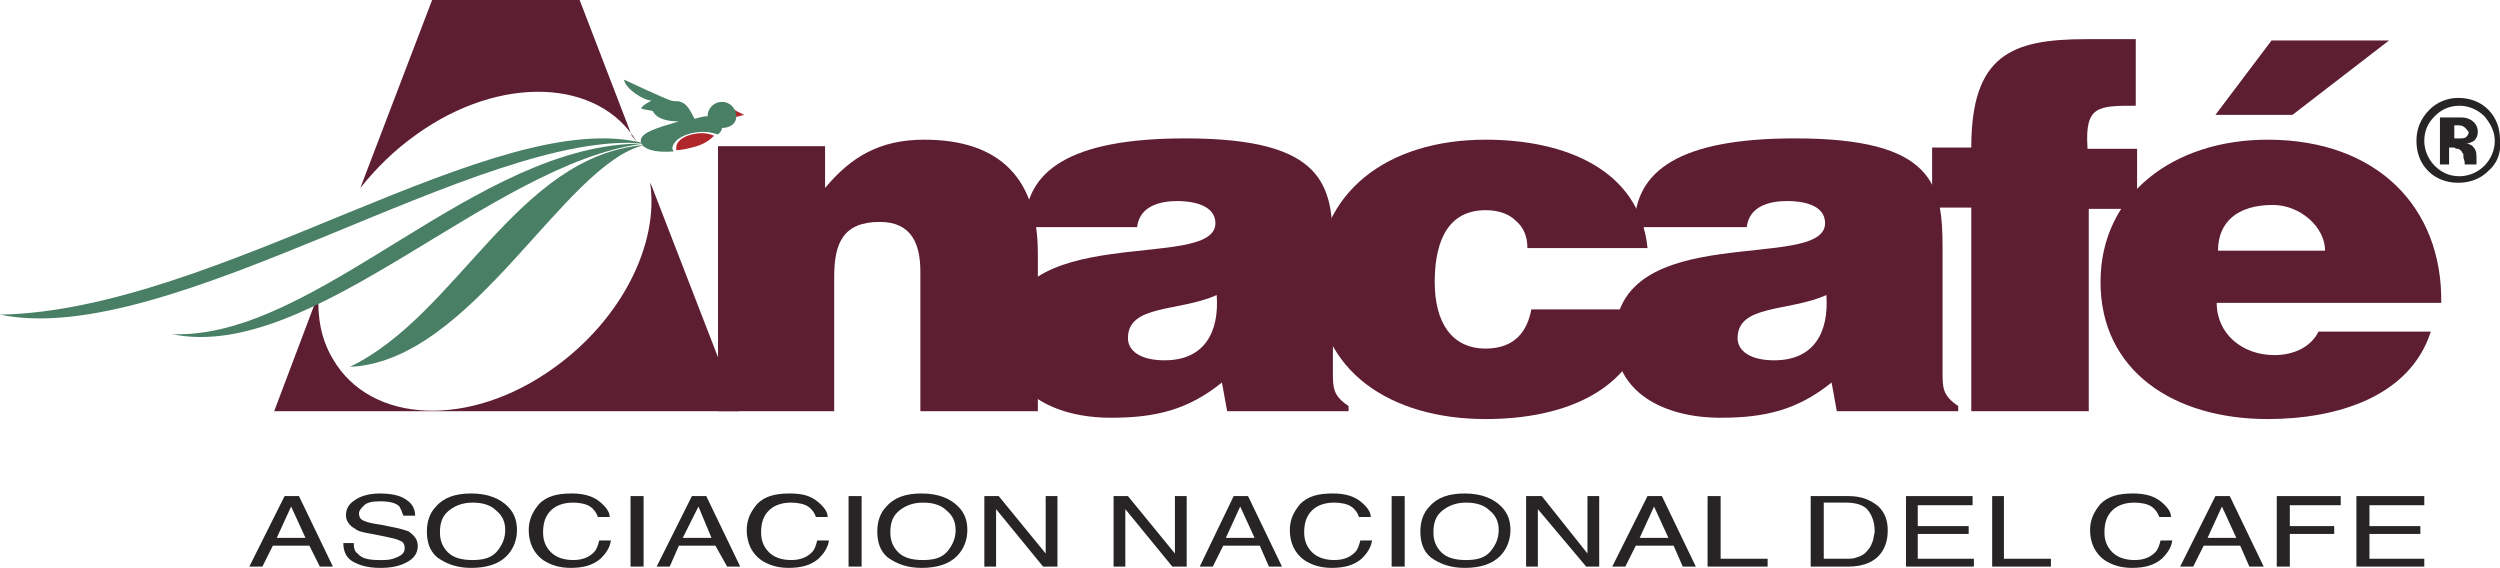 <?xml version="1.0" encoding="UTF-8"?>
<!-- Generator: Adobe Illustrator 21.0.0, SVG Export Plug-In . SVG Version: 6.00 Build 0)  -->
<svg version="1.1" id="Capa_1" xmlns="http://www.w3.org/2000/svg" xmlns:xlink="http://www.w3.org/1999/xlink" x="0px" y="0px" viewBox="0 0 191.5 43.5" style="enable-background:new 0 0 191.5 43.5;" xml:space="preserve">
<style type="text/css">
	.st0{fill:#5E1E32;}
	.st1{fill:#262424;}
	.st2{fill:#487F65;}
	.st3{fill:#B0262B;}
</style>
<g>
	<path class="st0" d="M49.8,14c0.7,4.7-2.2,10.5-7.4,14.2c-6.4,4.6-14,4.3-16.9-0.7c-0.9-1.5-1.2-3.2-1.1-5l-3.4,9h35.6l-6.7-17.3   L49.8,14z"/>
	<path class="st0" d="M48.4,10.4L44.4,0H33.1l-5.5,14.4c1.2-1.5,2.6-2.9,4.3-4.1c6.4-4.6,14-4.3,16.9,0.6L48.4,10.4z"/>
	<path class="st0" d="M54.9,31.5h9V21.2c0-2.6,0.7-4.2,3.5-4.2c2.5,0,3.1,1.8,3.1,3.8v10.7h9V19.4c0-5.6-2.8-8.7-8.7-8.7   c-3.4,0-5.6,1.3-7.6,3.7v-3.2H55v20.3H54.9z"/>
	<path class="st0" d="M103.3,31.5v-0.4c-1.2-0.8-1.2-1.4-1.2-2.6V19c0-4.8-0.6-8.4-11.3-8.4c-8.9,0-12.3,2.5-12.3,6.8h8.6   c0.2-1.7,1.9-2,3.1-2c0.9,0,2.9,0.2,2.9,1.7c0,3.8-16.1-0.4-16.1,8.8c0,4.2,3.8,6.1,8.1,6.1c3.4,0,5.9-0.6,8.5-2.7l0.4,2.2H103.3z    M89.2,27.6c-1.8,0-2.8-0.7-2.8-1.7c0-2.6,3.9-2,6.8-3.3C93.4,25.4,92.3,27.6,89.2,27.6"/>
	<path class="st0" d="M126.2,19c-0.6-6-6.3-8.3-12.4-8.3c-7.5,0-12.9,4-12.9,10.9c0,6.8,5.6,10.5,12.9,10.5c6.2,0,11.8-2.3,12.5-8.4   h-9c-0.3,1.6-1.2,3-3.5,3c-2.6,0-3.9-2-3.9-5.1c0-2.4,0.6-5.5,3.9-5.5c1,0,1.8,0.3,2.3,0.8c0.6,0.5,0.9,1.2,0.9,2.1H126.2z"/>
	<path class="st0" d="M150,31.5v-0.4c-1.2-0.8-1.2-1.4-1.2-2.6V19c0-4.8-0.6-8.4-11.3-8.4c-8.9,0-12.3,2.5-12.3,6.8h8.6   c0.2-1.7,1.9-2,3.1-2c1,0,2.9,0.2,2.9,1.7c0,3.8-16.1-0.4-16.1,8.8c0,4.2,3.8,6.1,8.1,6.1c3.4,0,5.9-0.6,8.5-2.7l0.4,2.2H150z    M135.9,27.6c-1.8,0-2.8-0.7-2.8-1.7c0-2.6,3.9-2,6.8-3.3C140.1,25.4,139,27.6,135.9,27.6"/>
	<path class="st0" d="M159.9,11.3c-0.2-3.2,0.8-3.2,3.7-3.2V3h-3.8c-5.7,0-8.8,1.2-8.8,8.3h-3v4.6h3v15.6h9V16h3.7v-4.6h-3.8V11.3z"/>
	<path class="st0" d="M169.7,8.8h5.9l7.4-5.7h-9L169.7,8.8z M169.9,19.2c0-2.2,1.5-3.5,4.2-3.5c2.1,0,4,1.7,4,3.5H169.9z M187,23.2   c0.1-7.3-4.9-12.5-13.3-12.5c-7.2,0-12.8,4.2-12.8,10.9c0,6.8,5.6,10.5,12.8,10.5c5.3,0,10.9-1.7,12.5-6.7h-8.6   c-0.6,1.2-1.9,1.8-3.4,1.8c-2.4,0-4.4-1.6-4.4-4H187z"/>
	<path class="st1" d="M23.4,41.2l-1.1-2.4l-1.1,2.4H23.4z M21.8,38h1.1l2.6,5.4h-1l-0.8-1.6h-2.8l-0.8,1.6h-1L21.8,38z"/>
	<path class="st1" d="M27.1,41.7c0,0.3,0.1,0.6,0.3,0.7c0.3,0.4,0.9,0.5,1.7,0.5c0.4,0,0.7,0,1-0.1c0.6-0.2,0.9-0.4,0.9-0.8   c0-0.3-0.1-0.5-0.4-0.6c-0.2-0.1-0.6-0.2-1.1-0.3l-1-0.2c-0.6-0.1-1.1-0.2-1.3-0.4c-0.4-0.2-0.7-0.6-0.7-1c0-0.5,0.2-0.9,0.7-1.2   c0.4-0.3,1.1-0.5,1.9-0.5c0.7,0,1.4,0.1,1.9,0.4c0.5,0.3,0.8,0.7,0.8,1.3h-0.9c-0.1-0.3-0.2-0.5-0.3-0.7c-0.3-0.3-0.8-0.4-1.5-0.4   c-0.6,0-1,0.1-1.2,0.3s-0.4,0.4-0.4,0.6c0,0.3,0.1,0.5,0.4,0.6c0.2,0.1,0.6,0.2,1.3,0.3l1,0.2c0.5,0.1,0.8,0.2,1.1,0.3   c0.4,0.3,0.7,0.6,0.7,1.1c0,0.6-0.3,1-0.9,1.3c-0.6,0.3-1.2,0.4-2,0.4c-0.9,0-1.6-0.2-2.1-0.5s-0.7-0.8-0.7-1.4h0.8V41.7z"/>
	<path class="st1" d="M38.9,38.8c0.5,0.5,0.7,1.1,0.7,1.8c0,0.8-0.3,1.5-0.8,2c-0.6,0.6-1.5,0.9-2.7,0.9c-1.1,0-1.9-0.3-2.6-0.8   c-0.6-0.5-0.8-1.2-0.8-2c0-0.7,0.2-1.4,0.7-1.9c0.6-0.7,1.5-1,2.7-1C37.4,37.8,38.3,38.2,38.9,38.8 M38.1,42.2   c0.4-0.5,0.6-1,0.6-1.6s-0.2-1.1-0.7-1.5c-0.4-0.4-1-0.6-1.8-0.6c-0.7,0-1.3,0.2-1.8,0.6c-0.5,0.4-0.7,0.9-0.7,1.7   c0,0.6,0.2,1.1,0.6,1.5c0.4,0.4,1,0.6,1.9,0.6C37.1,42.9,37.7,42.7,38.1,42.2"/>
	<path class="st1" d="M45.9,38.4c0.5,0.4,0.8,0.8,0.8,1.2h-0.9c-0.1-0.3-0.3-0.6-0.6-0.8s-0.8-0.3-1.3-0.3c-0.7,0-1.3,0.2-1.7,0.6   c-0.4,0.4-0.6,0.9-0.6,1.7c0,0.6,0.2,1.1,0.6,1.5c0.4,0.4,1,0.6,1.7,0.6s1.2-0.2,1.6-0.6c0.2-0.2,0.3-0.5,0.4-0.9h0.9   c-0.1,0.6-0.4,1-0.8,1.4c-0.6,0.5-1.3,0.7-2.3,0.7c-0.8,0-1.5-0.2-2.1-0.6c-0.7-0.5-1.1-1.3-1.1-2.3c0-0.8,0.3-1.4,0.8-2   c0.6-0.6,1.4-0.8,2.5-0.8C44.7,37.8,45.4,38,45.9,38.4"/>
	<rect x="48.3" y="38" class="st1" width="1" height="5.4"/>
	<path class="st1" d="M54.5,41.2l-1-2.4l-1.2,2.4H54.5z M53,38h1.1l2.6,5.4h-1l-0.9-1.6H52l-0.7,1.6h-1L53,38z"/>
	<path class="st1" d="M62.6,38.4c0.5,0.4,0.8,0.8,0.8,1.2h-0.9c-0.1-0.3-0.3-0.6-0.6-0.8c-0.3-0.2-0.8-0.3-1.3-0.3   c-0.7,0-1.3,0.2-1.7,0.6c-0.4,0.4-0.6,0.9-0.6,1.7c0,0.6,0.2,1.1,0.6,1.5s1,0.6,1.7,0.6s1.2-0.2,1.6-0.6c0.2-0.2,0.3-0.5,0.4-0.9   h0.9c-0.1,0.6-0.4,1-0.8,1.4c-0.6,0.5-1.3,0.7-2.3,0.7c-0.8,0-1.5-0.2-2.1-0.6c-0.7-0.5-1.1-1.3-1.1-2.3c0-0.8,0.3-1.4,0.8-2   c0.6-0.6,1.4-0.8,2.5-0.8C61.5,37.8,62.1,38,62.6,38.4"/>
	<rect x="65" y="38" class="st1" width="1" height="5.4"/>
	<path class="st1" d="M73.4,38.8c0.5,0.5,0.7,1.1,0.7,1.8c0,0.8-0.3,1.5-0.8,2c-0.6,0.6-1.5,0.9-2.7,0.9c-1.1,0-1.9-0.3-2.6-0.8   c-0.6-0.5-0.8-1.2-0.8-2c0-0.7,0.2-1.4,0.7-1.9c0.6-0.7,1.5-1,2.7-1C71.9,37.8,72.8,38.2,73.4,38.8 M72.6,42.2   c0.4-0.5,0.6-1,0.6-1.6s-0.2-1.1-0.7-1.5c-0.4-0.4-1-0.6-1.8-0.6c-0.7,0-1.3,0.2-1.8,0.6c-0.5,0.4-0.7,0.9-0.7,1.7   c0,0.6,0.2,1.1,0.6,1.5s1,0.6,1.9,0.6C71.6,42.9,72.2,42.7,72.6,42.2"/>
	<polygon class="st1" points="75.4,38 76.5,38 80.1,42.4 80.1,38 81,38 81,43.4 79.9,43.4 76.3,39 76.3,43.4 75.4,43.4  "/>
	<polygon class="st1" points="85.3,38 86.4,38 90,42.4 90,38 90.9,38 90.9,43.4 89.8,43.4 86.2,39 86.2,43.4 85.3,43.4  "/>
	<path class="st1" d="M96.1,41.2L95,38.8l-1.1,2.4H96.1z M94.5,38h1.1l2.6,5.4h-1l-0.7-1.6h-2.8l-0.8,1.6h-1L94.5,38z"/>
	<path class="st1" d="M104.2,38.4c0.5,0.4,0.8,0.8,0.8,1.2h-0.9c-0.1-0.3-0.3-0.6-0.6-0.8c-0.3-0.2-0.8-0.3-1.3-0.3   c-0.7,0-1.3,0.2-1.7,0.6c-0.4,0.4-0.6,0.9-0.6,1.7c0,0.6,0.2,1.1,0.6,1.5s1,0.6,1.7,0.6s1.2-0.2,1.6-0.6c0.2-0.2,0.3-0.5,0.4-0.9   h0.9c-0.1,0.6-0.4,1-0.8,1.4c-0.6,0.5-1.3,0.7-2.3,0.7c-0.8,0-1.5-0.2-2.1-0.6c-0.7-0.5-1.1-1.3-1.1-2.3c0-0.8,0.3-1.4,0.8-2   c0.6-0.6,1.4-0.8,2.5-0.8C103,37.8,103.7,38,104.2,38.4"/>
	<rect x="106.6" y="38" class="st1" width="1" height="5.4"/>
	<path class="st1" d="M115,38.8c0.5,0.5,0.7,1.1,0.7,1.8c0,0.8-0.3,1.5-0.8,2c-0.6,0.6-1.5,0.9-2.7,0.9c-1.1,0-1.9-0.3-2.6-0.8   c-0.6-0.5-0.8-1.2-0.8-2c0-0.7,0.2-1.4,0.7-1.9c0.6-0.7,1.5-1,2.7-1C113.5,37.8,114.4,38.2,115,38.8 M114.2,42.2   c0.4-0.5,0.6-1,0.6-1.6s-0.2-1.1-0.7-1.5c-0.4-0.4-1-0.6-1.8-0.6c-0.7,0-1.3,0.2-1.8,0.6c-0.5,0.4-0.7,0.9-0.7,1.7   c0,0.6,0.2,1.1,0.6,1.5s1,0.6,1.9,0.6C113.2,42.9,113.8,42.7,114.2,42.2"/>
	<polygon class="st1" points="116.9,38 118.1,38 121.6,42.4 121.6,38 122.5,38 122.5,43.4 121.5,43.4 117.8,39 117.8,43.4    116.9,43.4  "/>
	<path class="st1" d="M127.8,41.2l-1.1-2.4l-1.1,2.4H127.8z M126.2,38h1.1l2.6,5.4h-1l-0.7-1.6h-2.9l-0.8,1.6h-1L126.2,38z"/>
	<polygon class="st1" points="130.8,38 131.8,38 131.8,42.8 135.4,42.8 135.4,43.4 130.8,43.4  "/>
	<path class="st1" d="M141.4,42.8c0.3,0,0.6,0,0.8-0.1c0.4-0.1,0.7-0.3,0.9-0.6c0.2-0.2,0.3-0.5,0.4-0.8c0-0.2,0.1-0.4,0.1-0.6   c0-0.7-0.2-1.2-0.5-1.6c-0.3-0.4-0.9-0.6-1.7-0.6h-1.7v4.3H141.4z M138.7,38h2.9c1,0,1.7,0.3,2.3,0.8c0.5,0.5,0.7,1.1,0.7,1.8   c0,0.6-0.1,1.1-0.4,1.6c-0.5,0.8-1.4,1.2-2.6,1.2h-2.9V38z"/>
	<polygon class="st1" points="146,38 151.1,38 151.1,38.7 146.9,38.7 146.9,40.3 150.8,40.3 150.8,40.9 146.9,40.9 146.9,42.8    151.2,42.8 151.2,43.4 146,43.4  "/>
	<polygon class="st1" points="152.6,38 153.5,38 153.5,42.8 157.1,42.8 157.1,43.4 152.6,43.4  "/>
	<path class="st1" d="M165.5,38.4c0.5,0.4,0.8,0.8,0.8,1.2h-0.9c-0.1-0.3-0.3-0.6-0.6-0.8s-0.8-0.3-1.3-0.3c-0.7,0-1.3,0.2-1.7,0.6   c-0.4,0.4-0.6,0.9-0.6,1.7c0,0.6,0.2,1.1,0.6,1.5c0.4,0.4,1,0.6,1.7,0.6s1.2-0.2,1.6-0.6c0.2-0.2,0.3-0.5,0.4-0.9h0.9   c-0.1,0.6-0.4,1-0.8,1.4c-0.6,0.5-1.3,0.7-2.3,0.7c-0.8,0-1.5-0.2-2.1-0.6c-0.7-0.5-1.1-1.3-1.1-2.3c0-0.8,0.3-1.4,0.8-2   c0.6-0.6,1.4-0.8,2.5-0.8C164.3,37.8,165,38,165.5,38.4"/>
	<path class="st1" d="M171.3,41.2l-1.1-2.4l-1.1,2.4H171.3z M169.7,38h1.1l2.6,5.4h-1.1l-0.7-1.6h-2.8l-0.8,1.6h-1L169.7,38z"/>
	<polygon class="st1" points="174.4,38 179.3,38 179.3,38.7 175.4,38.7 175.4,40.3 178.8,40.3 178.8,40.9 175.4,40.9 175.4,43.4    174.4,43.4  "/>
	<polygon class="st1" points="180.5,38 185.7,38 185.7,38.7 181.5,38.7 181.5,40.3 185.4,40.3 185.4,40.9 181.5,40.9 181.5,42.8    185.7,42.8 185.7,43.4 180.5,43.4  "/>
	<path class="st1" d="M186.5,8.9c-0.5,0.5-0.8,1.1-0.8,1.9c0,0.7,0.3,1.4,0.8,1.9s1.1,0.8,1.9,0.8c0.7,0,1.4-0.3,1.9-0.8   s0.8-1.2,0.8-1.9c0-0.7-0.3-1.3-0.8-1.9c-0.5-0.5-1.2-0.8-1.9-0.8C187.6,8.1,187,8.4,186.5,8.9 M190.6,13.1   c-0.6,0.6-1.4,0.9-2.3,0.9c-0.9,0-1.7-0.3-2.3-0.9s-0.9-1.4-0.9-2.3s0.3-1.7,1-2.4c0.6-0.6,1.4-0.9,2.2-0.9c0.9,0,1.7,0.3,2.3,0.9   s0.9,1.4,0.9,2.3C191.6,11.7,191.3,12.5,190.6,13.1 M188.7,9.7c-0.1-0.1-0.3-0.1-0.5-0.1H188v1h0.4c0.2,0,0.4,0,0.5-0.1   s0.2-0.2,0.2-0.4C188.9,9.9,188.9,9.8,188.7,9.7 M186.9,12.6V9c0.2,0,0.6,0,1,0s0.7,0,0.7,0c0.3,0,0.5,0.1,0.7,0.2   c0.3,0.2,0.5,0.5,0.5,0.9c0,0.3-0.1,0.5-0.3,0.7c-0.2,0.1-0.4,0.2-0.6,0.2c0.2,0,0.4,0.1,0.5,0.2c0.2,0.2,0.3,0.4,0.3,0.8v0.3v0.1   v0.1v0.1h-0.9c0-0.1,0-0.3-0.1-0.5c0-0.2,0-0.4-0.1-0.4c0-0.1-0.1-0.2-0.3-0.3c-0.1,0-0.2,0-0.3-0.1h-0.2h-0.2v1.3   C187.6,12.6,186.9,12.6,186.9,12.6z"/>
	<path class="st2" d="M26.8,28.1c8.3-4,12.8-16.2,22.6-17C43.2,12.5,36.2,27.7,26.8,28.1"/>
	<path class="st2" d="M13.2,25.6C24.3,26,36.5,10.9,49.3,11C37.6,12.5,23.9,27.8,13.2,25.6"/>
	<path class="st2" d="M0,24.1C16.7,23.8,38.1,7.9,49.4,11C36.9,9.8,13,26.8,0,24.1"/>
	<polygon class="st3" points="56.2,8.4 57,8.8 56.2,9  "/>
	<path class="st2" d="M51.6,11.6c-1.3,0.1-2.3-0.1-2.5-0.7c-0.2-0.7,1.2-1.1,2.9-1.6c-0.9,0-1.7-0.2-2-0.8c-0.4-0.1-0.7-0.1-0.9-0.2   c0.2-0.3,0.5-0.4,0.8-0.6c-0.6,0-2-0.9-2.1-1.6c0,0,3.2,1.5,3.6,1.6c0.3,0.1,0.5,0,0.7,0.1c0.5,0.1,0.8,0.7,1.1,1.3   c0.4-0.1,0.7-0.2,1-0.2c0-0.6,0.5-1.1,1.1-1.1s1.1,0.5,1.1,1.1s-0.5,0.9-1.1,0.9c0,0.2-0.1,0.3-0.3,0.5c-0.3-0.1-0.7-0.2-1.1-0.2   c-1.3,0-2.4,0.6-2.4,1.3L51.6,11.6z"/>
	<path class="st3" d="M51.8,11.3c0-0.6,0.9-1.1,2-1.1c0.3,0,0.7,0.1,0.9,0.2c-0.3,0.3-0.8,0.7-1.7,0.9c-0.4,0.1-0.8,0.2-1.2,0.2   L51.8,11.3z"/>
</g>
</svg>